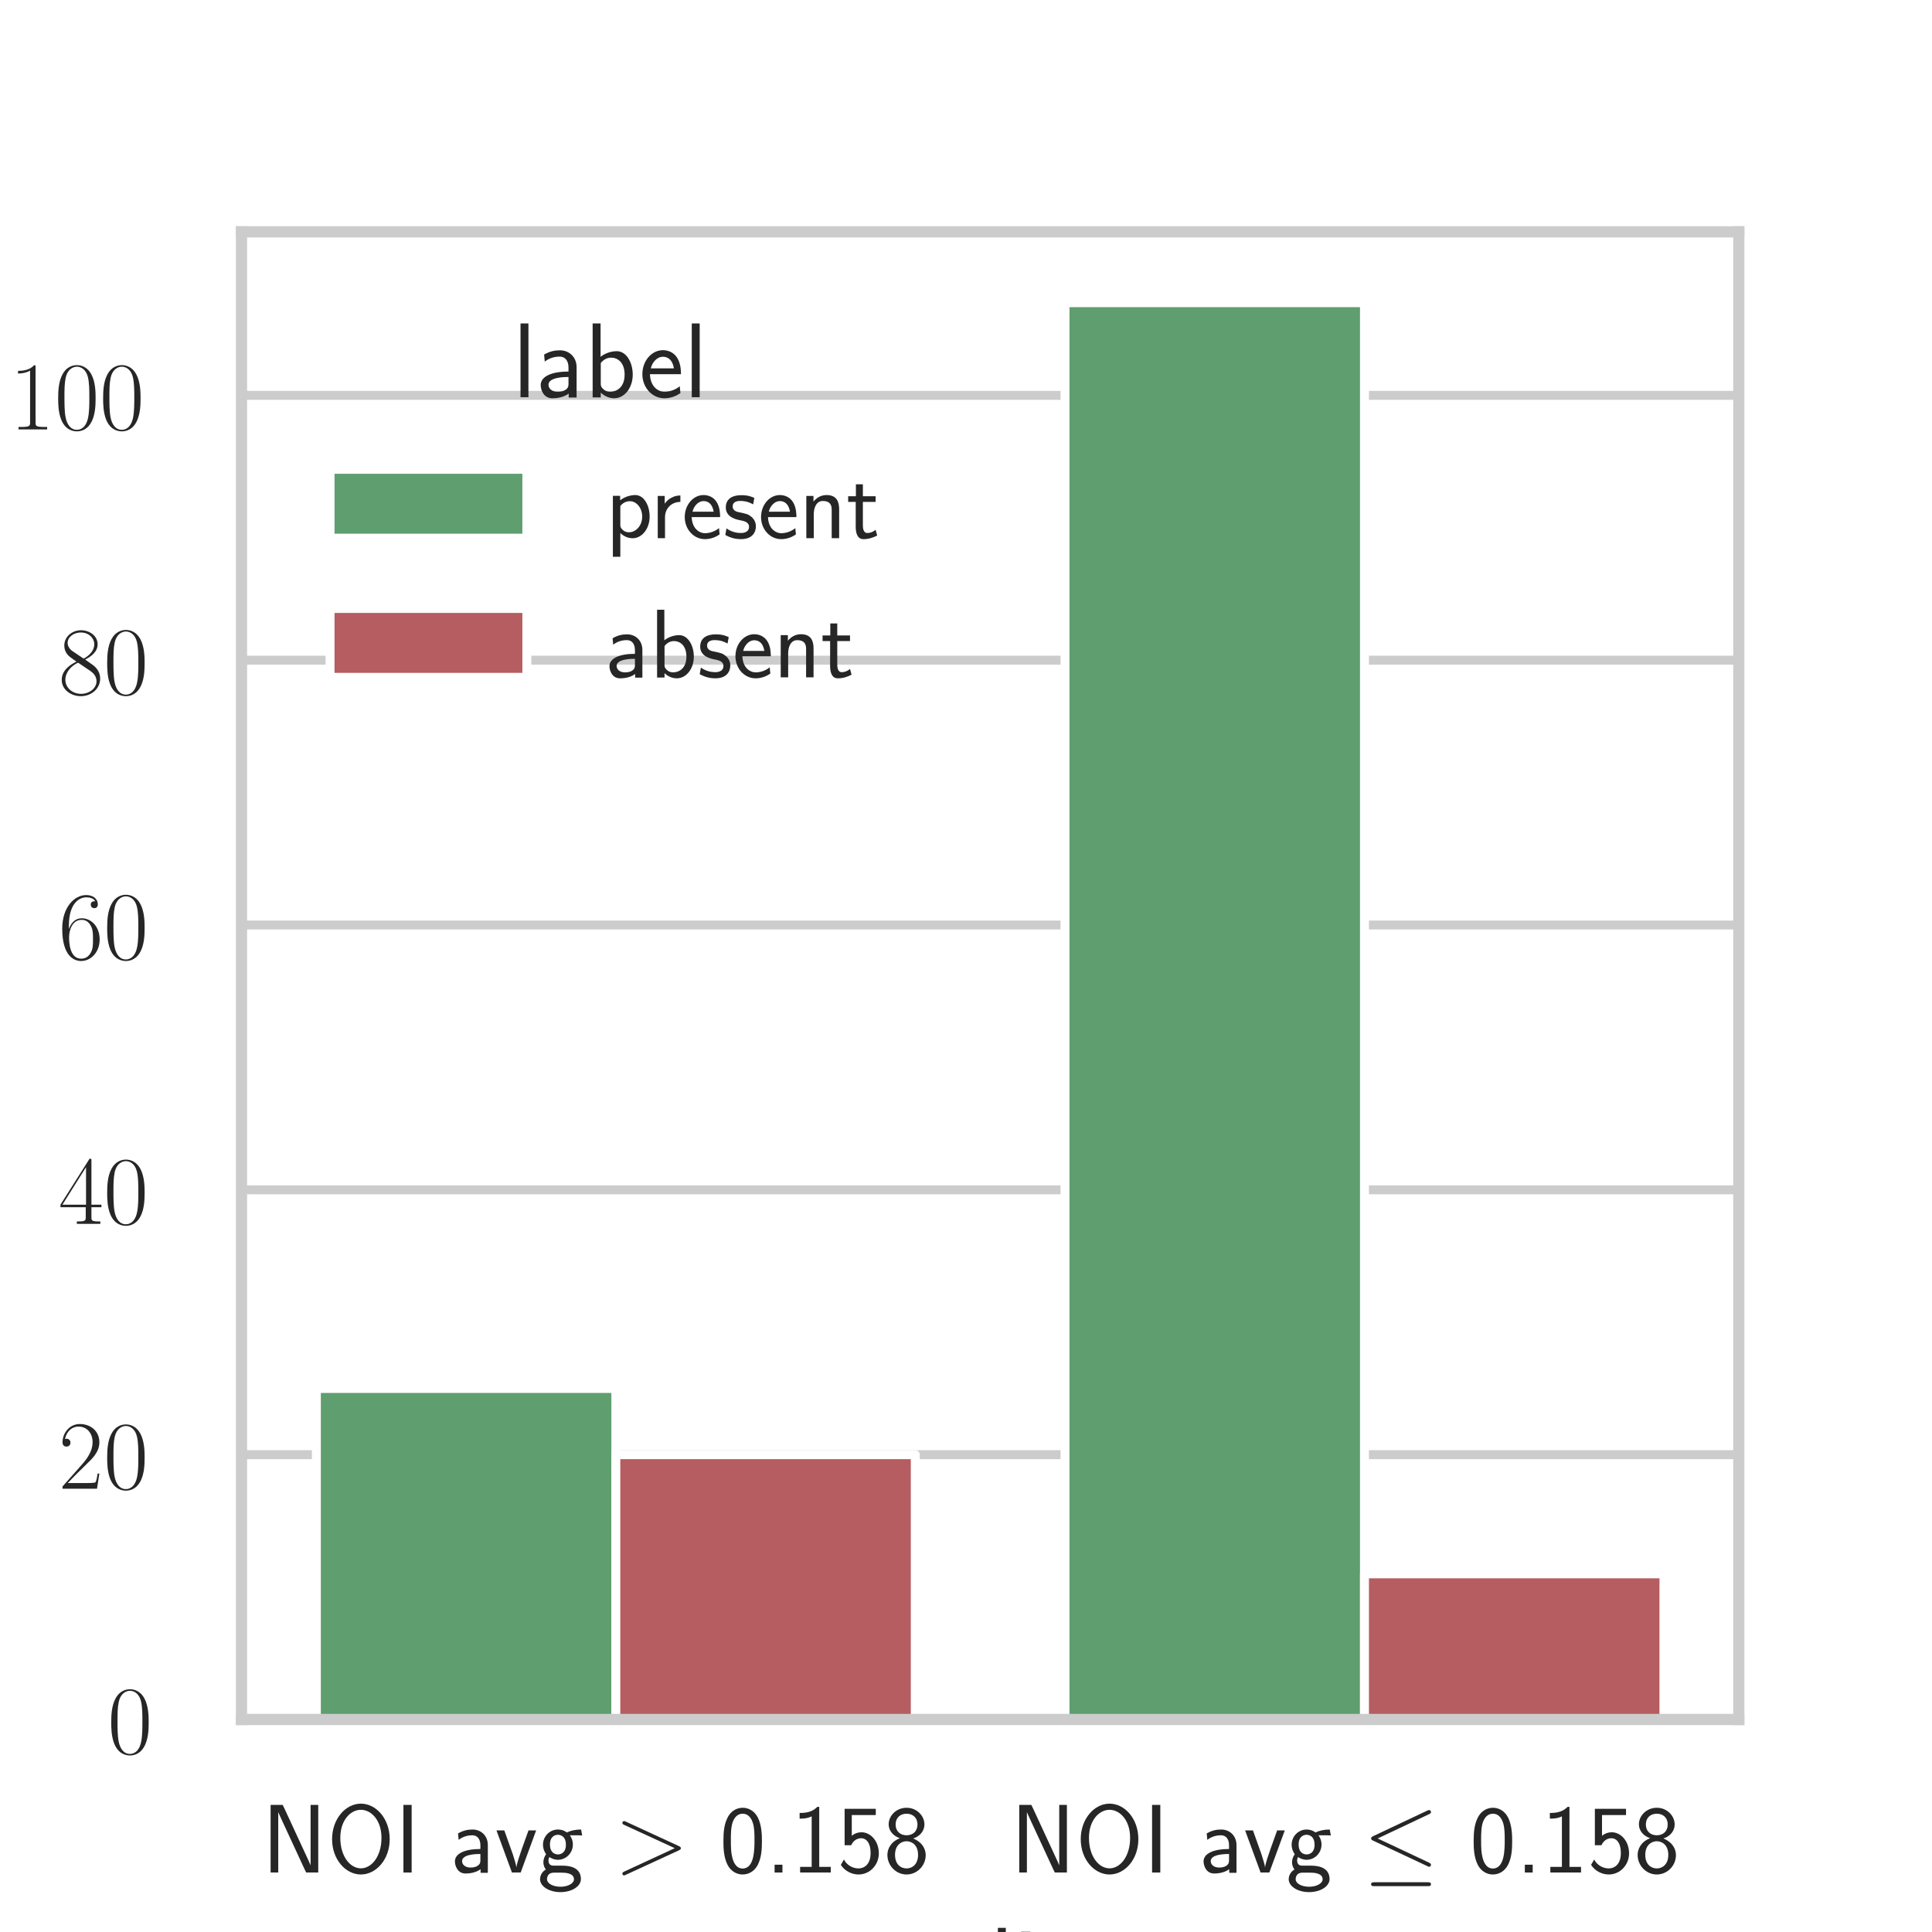 <?xml version="1.0" encoding="utf-8" standalone="no"?>
<!DOCTYPE svg PUBLIC "-//W3C//DTD SVG 1.1//EN"
  "http://www.w3.org/Graphics/SVG/1.1/DTD/svg11.dtd">
<!-- Created with matplotlib (https://matplotlib.org/) -->
<svg height="216pt" version="1.1" viewBox="0 0 216 216" width="216pt" xmlns="http://www.w3.org/2000/svg" xmlns:xlink="http://www.w3.org/1999/xlink">
 <defs>
  <style type="text/css">*{stroke-linecap:butt;stroke-linejoin:round;}</style>
 </defs>
 <g id="figure_1">
  <g id="patch_1">
   <path d="M 0 216 
L 216 216 
L 216 0 
L 0 0 
z
" style="fill:#ffffff;"/>
  </g>
  <g id="axes_1">
   <g id="patch_2">
    <path d="M 27 192.24 
L 194.4 192.24 
L 194.4 25.92 
L 27 25.92 
z
" style="fill:#ffffff;"/>
   </g>
   <g id="matplotlib.axis_1">
    <g id="xtick_1">
     <g id="text_1">
      <!-- NOI avg $&gt;$ 0.158 -->
      <g style="fill:#262626;" transform="translate(29.291 209.35)scale(0.11 -0.11)">
       <defs>
        <path d="M 22.906 65.312 
L 21.094 69 
L 8.797 69 
L 8.797 0 
L 16.594 0 
L 16.594 61.344 
L 16.703 61.438 
C 17.406 59.641 17.797 58.75 21.906 49.906 
L 43.297 3.688 
L 45.094 0 
L 57.406 0 
L 57.406 69 
L 49.594 69 
L 49.594 7.656 
L 49.5 7.547 
C 48.797 9.344 48.406 10.234 44.297 19.078 
z
" id="CMSS17-78"/>
        <path d="M 64 34.031 
C 64 54.734 50.297 70.266 34.594 70.266 
C 18.906 70.266 5.203 54.641 5.203 34.031 
C 5.203 13.234 19.094 -2 34.594 -2 
C 50.094 -2 64 13.234 64 34.031 
z
M 34.594 4.266 
C 23.594 4.266 13.594 16.516 13.594 35.328 
C 13.594 53.641 24.203 64 34.594 64 
C 45 64 55.594 53.641 55.594 35.328 
C 55.594 16.422 45.5 4.266 34.594 4.266 
z
" id="CMSS17-79"/>
        <path d="M 17.094 69 
L 8.703 69 
L 8.703 0 
L 17.094 0 
z
" id="CMSS17-73"/>
        <path d="M 37.594 27.984 
C 37.594 37.375 30.906 43.875 21.906 43.875 
C 17.5 43.875 12.703 43.078 7.203 39.891 
L 7.797 33.359 
C 10.297 35.125 14.594 38 21.797 38 
C 26.906 38 30 34.062 30 27.844 
L 30 24 
C 14 24 4 19.344 4 11.344 
C 4 7.203 6.5 -1 14.797 -1 
C 16.297 -1 24.406 -1 30.203 3.391 
L 30.203 -0.297 
L 37.594 -0.297 
z
M 30 12.75 
C 30 10.953 30 8.562 27 6.781 
C 24.406 5.078 21.094 5.078 19.703 5.078 
C 14.703 5.078 11.297 7.984 11.297 11.625 
C 11.297 18.922 26.906 18.922 30 18.922 
z
" id="CMSS17-97"/>
        <path d="M 41.797 43 
L 34 43 
L 27.297 24.312 
C 25.203 18.203 22.203 9.797 21.703 5.5 
L 21.594 5.5 
C 21.406 7.312 20.594 9.906 20.094 11.703 
C 19.5 13.906 18.703 16.5 18.094 18.312 
L 9.297 43 
L 1.297 43 
L 17.094 0 
L 26 0 
z
" id="CMSS17-118"/>
        <path d="M 44.5 43.875 
C 38.797 43.875 33.906 42.781 29.906 40.891 
C 26.594 43.391 23.203 43.875 20.906 43.875 
C 12.203 43.875 5.594 36.703 5.594 28.344 
C 5.594 22.938 8.594 18.859 8.797 18.672 
C 7 16.172 6 13.484 6 10.5 
C 6 7 7.406 4.516 8.5 3.125 
C 3.297 -0.047 2.594 -4.906 2.594 -6.797 
C 2.594 -14.031 11.703 -20 23.406 -20 
C 35.203 -20 44.297 -14.031 44.297 -6.688 
C 44.297 7 29 7 24.797 7 
L 16.703 7 
C 15.203 7 11.203 7 11.203 12.359 
C 11.203 14.391 12.094 15.688 12.203 15.781 
C 13.703 14.688 16.797 13 20.906 13 
C 29.203 13 36.094 19.969 36.094 28.547 
C 36.094 33.312 33.906 36.797 33 38 
L 33.297 38 
C 33.594 38 37.797 38 39.297 38 
C 42.5 38 42.797 37.953 45.594 37.797 
z
M 20.906 18.469 
C 17.5 18.469 12.703 20.547 12.703 28.484 
C 12.703 37.109 18.203 38.5 20.797 38.5 
C 24.203 38.5 29 36.422 29 28.484 
C 29 19.859 23.5 18.469 20.906 18.469 
z
M 24.703 -0.156 
C 27.094 -0.156 37.203 -0.156 37.203 -6.906 
C 37.203 -11.156 31 -14.516 23.5 -14.516 
C 15.906 -14.516 9.703 -11.25 9.703 -6.797 
C 9.703 -6.297 9.703 -0.156 16.594 -0.156 
z
" id="CMSS17-103"/>
        <path d="M 65.906 22.641 
C 67.797 23.547 67.906 24.141 67.906 24.844 
C 67.906 25.438 67.703 26.141 65.906 26.953 
L 11.797 51.906 
C 10.5 52.5 10.297 52.5 10.094 52.5 
C 8.906 52.5 8.203 51.5 8.203 50.703 
C 8.203 49.5 9 49.094 10.297 48.5 
L 61.703 24.844 
L 10.203 1.016 
C 8.203 0.094 8.203 -0.609 8.203 -1.203 
C 8.203 -2 8.906 -3 10.094 -3 
C 10.297 -3 10.406 -2.891 11.797 -2.297 
z
" id="CMMI12-62"/>
        <path d="M 43.094 31.938 
C 43.094 37.578 43 48.078 38.906 56.188 
C 34.797 64 28.203 66.078 23.5 66.078 
C 16.703 66.078 10.906 62.109 7.906 55.781 
C 4.703 49.156 3.797 42.328 3.797 31.938 
C 3.797 24.828 4.094 16.109 7.703 8.484 
C 11.797 0.078 18.703 -2 23.406 -2 
C 29.594 -2 35.594 1.266 39 8.094 
C 42.5 15.219 43.094 23.031 43.094 31.938 
z
M 23.406 4.078 
C 15.797 4.078 13.5 12.672 12.797 15.547 
C 11.594 20.469 11.406 25.219 11.406 33.031 
C 11.406 39.156 11.406 46.062 13.297 51.516 
C 15.594 57.828 19.594 60 23.406 60 
C 30.797 60 33.203 52.688 34 50.125 
C 35.5 44.891 35.5 38.766 35.5 33.031 
C 35.5 23.844 35.5 4.078 23.406 4.078 
z
" id="CMSS17-48"/>
        <path d="M 17 7.969 
L 9 7.969 
L 9 0 
L 17 0 
z
" id="CMSS17-46"/>
        <path d="M 28.406 67 
L 26.5 67 
C 21.094 61.562 14.797 60.781 8.406 60.781 
L 8.406 55 
C 11.297 55 16 55 20.703 57.297 
L 20.703 5.766 
L 8.906 5.766 
L 8.906 0 
L 40.203 0 
L 40.203 5.766 
L 28.406 5.766 
z
" id="CMSS17-49"/>
        <path d="M 14.594 58.625 
L 39.094 58.625 
L 39.094 65 
L 7.297 65 
L 7.297 27.828 
L 14 27.828 
C 15.797 31.969 19.5 35 24.297 35 
C 28.797 35 33.797 31.078 33.797 19.781 
C 33.797 7.703 26.703 4.172 21.5 4.172 
C 15.094 4.172 9.203 8 6.594 13.297 
L 3.406 7.797 
C 8 0.766 15.5 -2 21.5 -2 
C 33.094 -2 42.203 7.766 42.203 19.578 
C 42.203 31.719 34.094 41.078 24.406 41.078 
C 20.906 41.078 17.5 39.891 14.594 37.484 
z
" id="CMSS17-53"/>
        <path d="M 30.203 34.719 
C 37.797 37.188 41.703 43.125 41.703 48.969 
C 41.703 58.156 33.703 66.078 23.5 66.078 
C 12.906 66.078 5.203 57.938 5.203 49.125 
C 5.203 43.438 9 37.547 16.703 35.016 
C 6.906 31.203 3.906 23.625 3.906 17.953 
C 3.906 6.969 12.797 -2 23.406 -2 
C 34.406 -2 43 7.109 43 17.781 
C 43 24.328 39.094 31.25 30.203 34.719 
z
M 23.5 38 
C 16.797 38 12.297 42.375 12.297 49 
C 12.297 55.719 16.797 60 23.5 60 
C 29.703 60 34.594 56.109 34.594 49 
C 34.594 41.984 29.797 38 23.5 38 
z
M 23.5 4.172 
C 17.797 4.172 11.703 8.078 11.703 18.062 
C 11.703 28.328 18.5 31.922 23.406 31.922 
C 28.797 31.922 35.203 28.125 35.203 18.062 
C 35.203 7.672 28.594 4.172 23.5 4.172 
z
" id="CMSS17-56"/>
       </defs>
       <use transform="scale(0.996)" xlink:href="#CMSS17-78"/>
       <use transform="translate(66.062 0)scale(0.996)" xlink:href="#CMSS17-79"/>
       <use transform="translate(135.086 0)scale(0.996)" xlink:href="#CMSS17-73"/>
       <use transform="translate(192.099 0)scale(0.996)" xlink:href="#CMSS17-97"/>
       <use transform="translate(237.021 0)scale(0.996)" xlink:href="#CMSS17-118"/>
       <use transform="translate(280.021 0)scale(0.996)" xlink:href="#CMSS17-103"/>
       <use transform="translate(358.094 0)scale(0.996)" xlink:href="#CMMI12-62"/>
       <use transform="translate(465.195 0)scale(0.996)" xlink:href="#CMSS17-48"/>
       <use transform="translate(512.038 0)scale(0.996)" xlink:href="#CMSS17-46"/>
       <use transform="translate(538.063 0)scale(0.996)" xlink:href="#CMSS17-49"/>
       <use transform="translate(584.906 0)scale(0.996)" xlink:href="#CMSS17-53"/>
       <use transform="translate(631.75 0)scale(0.996)" xlink:href="#CMSS17-56"/>
      </g>
     </g>
    </g>
    <g id="xtick_2">
     <g id="text_2">
      <!-- NOI avg $\leq$ 0.158 -->
      <g style="fill:#262626;" transform="translate(112.991 209.35)scale(0.11 -0.11)">
       <defs>
        <path d="M 67.5 59.562 
C 68.594 60.062 69.406 60.562 69.406 61.75 
C 69.406 62.859 68.594 63.75 67.406 63.75 
C 66.906 63.75 66 63.359 65.594 63.156 
L 10.297 37.062 
C 8.594 36.25 8.297 35.562 8.297 34.75 
C 8.297 33.859 8.906 33.156 10.297 32.562 
L 65.594 6.562 
C 66.906 5.859 67.094 5.859 67.406 5.859 
C 68.5 5.859 69.406 6.75 69.406 7.859 
C 69.406 8.75 69 9.359 67.297 10.156 
L 15 34.75 
z
M 65.906 -13.922 
C 67.594 -13.922 69.406 -13.922 69.406 -11.922 
C 69.406 -9.922 67.297 -9.922 65.797 -9.922 
L 11.906 -9.922 
C 10.406 -9.922 8.297 -9.922 8.297 -11.922 
C 8.297 -13.922 10.094 -13.922 11.797 -13.922 
z
" id="CMSY10-20"/>
       </defs>
       <use transform="scale(0.996)" xlink:href="#CMSS17-78"/>
       <use transform="translate(66.062 0)scale(0.996)" xlink:href="#CMSS17-79"/>
       <use transform="translate(135.086 0)scale(0.996)" xlink:href="#CMSS17-73"/>
       <use transform="translate(192.099 0)scale(0.996)" xlink:href="#CMSS17-97"/>
       <use transform="translate(237.021 0)scale(0.996)" xlink:href="#CMSS17-118"/>
       <use transform="translate(280.021 0)scale(0.996)" xlink:href="#CMSS17-103"/>
       <use transform="translate(358.094 0)scale(0.996)" xlink:href="#CMSY10-20"/>
       <use transform="translate(466.81 0)scale(0.996)" xlink:href="#CMSS17-48"/>
       <use transform="translate(513.654 0)scale(0.996)" xlink:href="#CMSS17-46"/>
       <use transform="translate(539.678 0)scale(0.996)" xlink:href="#CMSS17-49"/>
       <use transform="translate(586.522 0)scale(0.996)" xlink:href="#CMSS17-53"/>
       <use transform="translate(633.365 0)scale(0.996)" xlink:href="#CMSS17-56"/>
      </g>
     </g>
    </g>
    <g id="text_3">
     <!-- split -->
     <g style="fill:#262626;" transform="translate(100.587 223.783)scale(0.12 -0.12)">
      <defs>
       <path d="M 32.203 41.047 
C 26.297 43.859 21.703 43.859 18.703 43.859 
C 11.594 43.859 3.094 41.375 3.094 31.297 
C 3.094 21.234 14.094 19.031 17.094 18.422 
C 21.703 17.531 26.797 16.531 26.797 11.562 
C 26.797 5.266 19.594 5.266 18.297 5.266 
C 14.297 5.266 8.797 6.359 3.797 9.969 
L 2.594 3.281 
C 8.297 0 13.797 -1 18.406 -1 
C 30.703 -1 33.797 6.5 33.797 12.203 
C 33.797 17.094 31 20.391 29.094 21.891 
C 25.797 24.5 24.594 24.797 16.406 26.5 
C 15 26.703 10.094 27.797 10.094 32.281 
C 10.094 38 16.406 38 17.797 38 
C 24.297 38 28.297 35.984 31 34.5 
z
" id="CMSS17-115"/>
       <path d="M 15.094 5.203 
C 18.406 2.016 22.906 -0.078 27.703 -0.078 
C 37 -0.078 45 9.422 45 22.062 
C 45 33.734 39 44 30.406 44 
C 25.406 44 19.406 42.219 14.906 38.625 
L 14.906 43.203 
L 7.5 43.203 
L 7.5 -19 
L 15.094 -19 
z
M 15.094 32.812 
C 15.906 34 19.297 37.734 24.797 37.734 
C 31.797 37.734 37.406 30.625 37.406 22.062 
C 37.406 12.297 30.594 6 23.906 6 
C 21.906 6 19.797 6.484 17.797 8.172 
C 15.094 10.531 15.094 12 15.094 13.391 
z
" id="CMSS17-112"/>
       <path d="M 14.797 69 
L 7.406 69 
L 7.406 0 
L 14.797 0 
z
" id="CMSS17-108"/>
       <path d="M 15.297 65.359 
L 6.906 65.359 
L 6.906 57 
L 15.297 57 
z
M 14.797 42.797 
L 7.406 42.797 
L 7.406 0 
L 14.797 0 
z
" id="CMSS17-105"/>
       <path d="M 16.703 37 
L 29.703 37 
L 29.703 42.766 
L 16.703 42.766 
L 16.703 55 
L 9.594 55 
L 9.594 42.766 
L 1.703 42.766 
L 1.703 37 
L 9.406 37 
L 9.406 11.703 
C 9.406 6 10.703 -1 17.297 -1 
C 22.297 -1 26.906 0.391 31.297 2.688 
L 29.703 8.562 
C 27.297 6.469 24.406 5.266 21.297 5.266 
C 16.906 5.266 16.703 10.875 16.703 13.375 
z
" id="CMSS17-116"/>
      </defs>
      <use transform="scale(0.996)" xlink:href="#CMSS17-115"/>
      <use transform="translate(35.914 0)scale(0.996)" xlink:href="#CMSS17-112"/>
      <use transform="translate(84.118 0)scale(0.996)" xlink:href="#CMSS17-108"/>
      <use transform="translate(106.299 0)scale(0.996)" xlink:href="#CMSS17-105"/>
      <use transform="translate(128.48 0)scale(0.996)" xlink:href="#CMSS17-116"/>
     </g>
    </g>
   </g>
   <g id="matplotlib.axis_2">
    <g id="ytick_1">
     <g id="line2d_1">
      <path clip-path="url(#pf893b5a196)" d="M 27 192.24 
L 194.4 192.24 
" style="fill:none;stroke:#cccccc;stroke-linecap:round;"/>
     </g>
     <g id="text_4">
      <!-- $\mathdefault{0}$ -->
      <g style="fill:#262626;" transform="translate(12.021 196.045)scale(0.11 -0.11)">
       <defs>
        <path d="M 42 31.641 
C 42 37.75 41.906 48.125 37.703 56.109 
C 34 63.109 28.094 65.594 22.906 65.594 
C 18.094 65.594 12 63.406 8.203 56.203 
C 4.203 48.719 3.797 39.438 3.797 31.641 
C 3.797 25.953 3.906 17.281 7 9.672 
C 11.297 -0.609 19 -2 22.906 -2 
C 27.5 -2 34.5 -0.109 38.594 9.375 
C 41.594 16.281 42 24.359 42 31.641 
z
M 22.906 -0.406 
C 16.5 -0.406 12.703 5.078 11.297 12.688 
C 10.203 18.562 10.203 27.156 10.203 32.75 
C 10.203 40.438 10.203 46.828 11.5 52.922 
C 13.406 61.391 19 64 22.906 64 
C 27 64 32.297 61.297 34.203 53.125 
C 35.5 47.438 35.594 40.734 35.594 32.75 
C 35.594 26.25 35.594 18.266 34.406 12.375 
C 32.297 1.484 26.406 -0.406 22.906 -0.406 
z
" id="CMR17-48"/>
       </defs>
       <use transform="scale(0.996)" xlink:href="#CMR17-48"/>
      </g>
     </g>
    </g>
    <g id="ytick_2">
     <g id="line2d_2">
      <path clip-path="url(#pf893b5a196)" d="M 27 162.633 
L 194.4 162.633 
" style="fill:none;stroke:#cccccc;stroke-linecap:round;"/>
     </g>
     <g id="text_5">
      <!-- $\mathdefault{20}$ -->
      <g style="fill:#262626;" transform="translate(6.541 166.438)scale(0.11 -0.11)">
       <defs>
        <path d="M 41.703 15.453 
L 39.906 15.453 
C 38.906 8.375 38.094 7.172 37.703 6.562 
C 37.203 5.766 30 5.766 28.594 5.766 
L 9.406 5.766 
C 13 9.672 20 16.75 28.5 24.953 
C 34.594 30.734 41.703 37.531 41.703 47.422 
C 41.703 59.219 32.297 66 21.797 66 
C 10.797 66 4.094 56.312 4.094 47.344 
C 4.094 43.438 7 42.938 8.203 42.938 
C 9.203 42.938 12.203 43.547 12.203 47.031 
C 12.203 50.109 9.594 51 8.203 51 
C 7.594 51 7 50.906 6.594 50.703 
C 8.5 59.219 14.297 63.406 20.406 63.406 
C 29.094 63.406 34.797 56.516 34.797 47.422 
C 34.797 38.734 29.703 31.25 24 24.75 
L 4.094 2.281 
L 4.094 0 
L 39.297 0 
z
" id="CMR17-50"/>
       </defs>
       <use transform="scale(0.996)" xlink:href="#CMR17-50"/>
       <use transform="translate(45.69 0)scale(0.996)" xlink:href="#CMR17-48"/>
      </g>
     </g>
    </g>
    <g id="ytick_3">
     <g id="line2d_3">
      <path clip-path="url(#pf893b5a196)" d="M 27 133.025 
L 194.4 133.025 
" style="fill:none;stroke:#cccccc;stroke-linecap:round;"/>
     </g>
     <g id="text_6">
      <!-- $\mathdefault{40}$ -->
      <g style="fill:#262626;" transform="translate(6.541 136.83)scale(0.11 -0.11)">
       <defs>
        <path d="M 33.594 64.406 
C 33.594 66.5 33.5 66.5 31.703 66.5 
L 2 19.594 
L 2 17 
L 27.797 17 
L 27.797 7.141 
C 27.797 3.5 27.594 2.5 20.594 2.5 
L 18.703 2.5 
L 18.703 0 
C 21.906 0 27.297 0 30.703 0 
C 34.094 0 39.5 0 42.703 0 
L 42.703 2.5 
L 40.797 2.5 
C 33.797 2.5 33.594 3.5 33.594 7.141 
L 33.594 17 
L 43.797 17 
L 43.797 19.594 
L 33.594 19.594 
z
M 28.094 57.859 
L 28.094 19.594 
L 4 19.594 
z
" id="CMR17-52"/>
       </defs>
       <use transform="scale(0.996)" xlink:href="#CMR17-52"/>
       <use transform="translate(45.69 0)scale(0.996)" xlink:href="#CMR17-48"/>
      </g>
     </g>
    </g>
    <g id="ytick_4">
     <g id="line2d_4">
      <path clip-path="url(#pf893b5a196)" d="M 27 103.418 
L 194.4 103.418 
" style="fill:none;stroke:#cccccc;stroke-linecap:round;"/>
     </g>
     <g id="text_7">
      <!-- $\mathdefault{60}$ -->
      <g style="fill:#262626;" transform="translate(6.541 107.223)scale(0.11 -0.11)">
       <defs>
        <path d="M 10.594 34 
C 10.594 57.656 21.797 63 28.297 63 
C 30.406 63 35.5 62.641 37.5 59 
C 35.906 59 32.906 59 32.906 55.516 
C 32.906 52.828 35.094 51.922 36.5 51.922 
C 37.406 51.922 40.094 52.312 40.094 55.625 
C 40.094 61.781 35.094 65.297 28.203 65.297 
C 16.297 65.297 3.797 52.969 3.797 31 
C 3.797 3.953 15.094 -2 23.094 -2 
C 32.797 -2 42 6.672 42 20.047 
C 42 32.516 33.906 41.594 23.703 41.594 
C 17.594 41.594 13.094 37.609 10.594 30.625 
z
M 23.094 0.391 
C 10.797 0.391 10.797 18.75 10.797 22.438 
C 10.797 29.625 14.203 40 23.5 40 
C 25.203 40 30.094 40 33.406 33.125 
C 35.203 29.219 35.203 25.141 35.203 20.141 
C 35.203 14.75 35.203 10.781 33.094 6.781 
C 30.906 2.672 27.703 0.391 23.094 0.391 
z
" id="CMR17-54"/>
       </defs>
       <use transform="scale(0.996)" xlink:href="#CMR17-54"/>
       <use transform="translate(45.69 0)scale(0.996)" xlink:href="#CMR17-48"/>
      </g>
     </g>
    </g>
    <g id="ytick_5">
     <g id="line2d_5">
      <path clip-path="url(#pf893b5a196)" d="M 27 73.81 
L 194.4 73.81 
" style="fill:none;stroke:#cccccc;stroke-linecap:round;"/>
     </g>
     <g id="text_8">
      <!-- $\mathdefault{80}$ -->
      <g style="fill:#262626;" transform="translate(6.541 77.615)scale(0.11 -0.11)">
       <defs>
        <path d="M 27.203 35.375 
C 33.5 38.547 39.906 43.328 39.906 50.984 
C 39.906 60.016 31.094 65.297 23 65.297 
C 13.906 65.297 5.906 58.734 5.906 49.688 
C 5.906 47.203 6.5 42.922 10.406 39.141 
C 11.406 38.156 15.594 35.172 18.297 33.281 
C 13.797 30.984 3.297 25.531 3.297 14.594 
C 3.297 4.359 13.094 -2 22.797 -2 
C 33.5 -2 42.5 5.656 42.5 15.781 
C 42.5 24.844 36.406 29.016 32.406 31.703 
z
M 14.094 44.094 
C 13.297 44.594 9.297 47.672 9.297 52.359 
C 9.297 58.422 15.594 63 22.797 63 
C 30.703 63 36.5 57.438 36.5 50.969 
C 36.5 41.703 26.094 36.422 25.594 36.422 
C 25.5 36.422 25.406 36.422 24.594 37.031 
z
M 32.5 23.734 
C 34 22.641 38.797 19.375 38.797 13.297 
C 38.797 5.953 31.406 0.391 23 0.391 
C 13.906 0.391 7 6.844 7 14.688 
C 7 22.547 13.094 29.094 20 32.188 
z
" id="CMR17-56"/>
       </defs>
       <use transform="scale(0.996)" xlink:href="#CMR17-56"/>
       <use transform="translate(45.69 0)scale(0.996)" xlink:href="#CMR17-48"/>
      </g>
     </g>
    </g>
    <g id="ytick_6">
     <g id="line2d_6">
      <path clip-path="url(#pf893b5a196)" d="M 27 44.203 
L 194.4 44.203 
" style="fill:none;stroke:#cccccc;stroke-linecap:round;"/>
     </g>
     <g id="text_9">
      <!-- $\mathdefault{100}$ -->
      <g style="fill:#262626;" transform="translate(1.062 48.008)scale(0.11 -0.11)">
       <defs>
        <path d="M 26.594 63.406 
C 26.594 65.5 26.5 65.5 25.094 65.5 
C 21.203 61.188 15.297 59.797 9.703 59.797 
C 9.406 59.797 8.906 59.797 8.797 59.5 
C 8.703 59.297 8.703 59.094 8.703 57 
C 11.797 57 17 57.594 21 59.984 
L 21 7.203 
C 21 3.688 20.797 2.5 12.203 2.5 
L 9.203 2.5 
L 9.203 0 
C 14 0 19 0 23.797 0 
C 28.594 0 33.594 0 38.406 0 
L 38.406 2.5 
L 35.406 2.5 
C 26.797 2.5 26.594 3.594 26.594 7.156 
z
" id="CMR17-49"/>
       </defs>
       <use transform="scale(0.996)" xlink:href="#CMR17-49"/>
       <use transform="translate(45.69 0)scale(0.996)" xlink:href="#CMR17-48"/>
       <use transform="translate(91.381 0)scale(0.996)" xlink:href="#CMR17-48"/>
      </g>
     </g>
    </g>
    <g id="text_10">
     <!-- value -->
     <g style="fill:#262626;" transform="translate(-5.263 121.54)rotate(-90)scale(0.12 -0.12)">
      <defs>
       <path d="M 40.906 42.797 
L 33.297 42.797 
L 33.297 15.188 
C 33.297 7.781 27.906 4.781 22.203 4.781 
C 15.594 4.781 15 6.984 15 11.078 
L 15 42.797 
L 7.406 42.797 
L 7.406 10.594 
C 7.406 2.797 10.094 -1 17 -1 
C 20.406 -1 28.094 -0.203 33.5 4.781 
L 33.5 0 
L 40.906 0 
z
" id="CMSS17-117"/>
       <path d="M 39.094 21.516 
C 39.094 24.844 38.906 31.297 35.703 36.641 
C 32.203 42.391 26.5 44 22.203 44 
C 11.797 44 3 34.188 3 21.484 
C 3 9.094 12.094 -1 23.594 -1 
C 28.094 -1 33.594 0.297 38.594 3.875 
C 38.594 4.281 38.406 6.469 38.297 6.562 
C 38.297 6.766 38 9.844 38 10.25 
C 33.203 6.359 27.703 5.078 23.703 5.078 
C 17.297 5.078 10.406 10.422 10.094 21.516 
z
M 10.906 27 
C 12.203 32.562 16.594 37.828 22.203 37.828 
C 23.703 37.828 30.703 37.828 32.5 27 
z
" id="CMSS17-101"/>
      </defs>
      <use transform="scale(0.996)" xlink:href="#CMSS17-118"/>
      <use transform="translate(43 0)scale(0.996)" xlink:href="#CMSS17-97"/>
      <use transform="translate(87.922 0)scale(0.996)" xlink:href="#CMSS17-108"/>
      <use transform="translate(110.103 0)scale(0.996)" xlink:href="#CMSS17-117"/>
      <use transform="translate(158.308 0)scale(0.996)" xlink:href="#CMSS17-101"/>
     </g>
    </g>
   </g>
   <g id="patch_3">
    <path clip-path="url(#pf893b5a196)" d="M 35.37 192.24 
L 68.85 192.24 
L 68.85 155.231 
L 35.37 155.231 
z
" style="fill:#5f9e6e;stroke:#ffffff;stroke-linejoin:miter;"/>
   </g>
   <g id="patch_4">
    <path clip-path="url(#pf893b5a196)" d="M 119.07 192.24 
L 152.55 192.24 
L 152.55 33.84 
L 119.07 33.84 
z
" style="fill:#5f9e6e;stroke:#ffffff;stroke-linejoin:miter;"/>
   </g>
   <g id="patch_5">
    <path clip-path="url(#pf893b5a196)" d="M 68.85 192.24 
L 102.33 192.24 
L 102.33 162.633 
L 68.85 162.633 
z
" style="fill:#b55d60;stroke:#ffffff;stroke-linejoin:miter;"/>
   </g>
   <g id="patch_6">
    <path clip-path="url(#pf893b5a196)" d="M 152.55 192.24 
L 186.03 192.24 
L 186.03 175.956 
L 152.55 175.956 
z
" style="fill:#b55d60;stroke:#ffffff;stroke-linejoin:miter;"/>
   </g>
   <g id="line2d_7">
    <path clip-path="url(#pf893b5a196)" d="M 0 0 
" style="fill:none;stroke:#424242;stroke-linecap:round;stroke-width:2.7;"/>
   </g>
   <g id="line2d_8">
    <path clip-path="url(#pf893b5a196)" d="M 0 0 
" style="fill:none;stroke:#424242;stroke-linecap:round;stroke-width:2.7;"/>
   </g>
   <g id="line2d_9">
    <path clip-path="url(#pf893b5a196)" d="M 0 0 
" style="fill:none;stroke:#424242;stroke-linecap:round;stroke-width:2.7;"/>
   </g>
   <g id="line2d_10">
    <path clip-path="url(#pf893b5a196)" d="M 0 0 
" style="fill:none;stroke:#424242;stroke-linecap:round;stroke-width:2.7;"/>
   </g>
   <g id="patch_7">
    <path d="M 27 192.24 
L 27 25.92 
" style="fill:none;stroke:#cccccc;stroke-linecap:square;stroke-linejoin:miter;stroke-width:1.25;"/>
   </g>
   <g id="patch_8">
    <path d="M 194.4 192.24 
L 194.4 25.92 
" style="fill:none;stroke:#cccccc;stroke-linecap:square;stroke-linejoin:miter;stroke-width:1.25;"/>
   </g>
   <g id="patch_9">
    <path d="M 27 192.24 
L 194.4 192.24 
" style="fill:none;stroke:#cccccc;stroke-linecap:square;stroke-linejoin:miter;stroke-width:1.25;"/>
   </g>
   <g id="patch_10">
    <path d="M 27 25.92 
L 194.4 25.92 
" style="fill:none;stroke:#cccccc;stroke-linecap:square;stroke-linejoin:miter;stroke-width:1.25;"/>
   </g>
   <g id="legend_1">
    <g id="text_11">
     <!-- label -->
     <g style="fill:#262626;" transform="translate(57.31 44.409)scale(0.12 -0.12)">
      <defs>
       <path d="M 14.906 69 
L 7.5 69 
L 7.5 -0.203 
L 15.094 -0.203 
L 15.094 4.281 
C 18.906 0.594 23.5 -1 27.594 -1 
C 37.203 -1 45 8.578 45 21.125 
C 45 32.594 39 43.062 30.094 43.062 
C 23.797 43.062 18.203 40.484 14.906 37.797 
z
M 15.094 31.969 
C 17.297 34.719 20.406 37 24.797 37 
C 30.703 37 37.406 32.766 37.406 21.125 
C 37.406 8.719 29.406 5.078 23.906 5.078 
C 21.906 5.078 19.797 5.562 17.797 7.25 
C 15.094 9.609 15.094 11.078 15.094 12.453 
z
" id="CMSS17-98"/>
      </defs>
      <use transform="scale(0.996)" xlink:href="#CMSS17-108"/>
      <use transform="translate(22.181 0)scale(0.996)" xlink:href="#CMSS17-97"/>
      <use transform="translate(67.103 0)scale(0.996)" xlink:href="#CMSS17-98"/>
      <use transform="translate(117.91 0)scale(0.996)" xlink:href="#CMSS17-101"/>
      <use transform="translate(159.549 0)scale(0.996)" xlink:href="#CMSS17-108"/>
     </g>
    </g>
    <g id="patch_11">
     <path d="M 36.9 60.168 
L 58.9 60.168 
L 58.9 52.468 
L 36.9 52.468 
z
" style="fill:#5f9e6e;stroke:#ffffff;stroke-linejoin:miter;"/>
    </g>
    <g id="text_12">
     <!-- present -->
     <g style="fill:#262626;" transform="translate(67.7 60.168)scale(0.11 -0.11)">
      <defs>
       <path d="M 14.906 21.297 
C 14.906 30.703 21.797 37 30.594 37 
L 30.594 43.578 
C 24.203 43.578 18.203 40.391 14.594 35.203 
L 14.594 43.094 
L 7.5 43.094 
L 7.5 0 
L 14.906 0 
z
" id="CMSS17-114"/>
       <path d="M 40.906 29.328 
C 40.906 35.672 39.406 44 28.094 44 
C 21.703 44 17.5 40.719 14.703 37.328 
L 14.703 43.094 
L 7.406 43.094 
L 7.406 0 
L 15 0 
L 15 24.359 
C 15 30.688 17.406 37.938 24.203 37.938 
C 33 37.938 33.297 32 33.297 28.578 
L 33.297 0 
L 40.906 0 
z
" id="CMSS17-110"/>
      </defs>
      <use transform="scale(0.996)" xlink:href="#CMSS17-112"/>
      <use transform="translate(45.602 0)scale(0.996)" xlink:href="#CMSS17-114"/>
      <use transform="translate(77.512 0)scale(0.996)" xlink:href="#CMSS17-101"/>
      <use transform="translate(119.151 0)scale(0.996)" xlink:href="#CMSS17-115"/>
      <use transform="translate(155.065 0)scale(0.996)" xlink:href="#CMSS17-101"/>
      <use transform="translate(196.703 0)scale(0.996)" xlink:href="#CMSS17-110"/>
      <use transform="translate(244.908 0)scale(0.996)" xlink:href="#CMSS17-116"/>
     </g>
    </g>
    <g id="patch_12">
     <path d="M 36.9 75.728 
L 58.9 75.728 
L 58.9 68.028 
L 36.9 68.028 
z
" style="fill:#b55d60;stroke:#ffffff;stroke-linejoin:miter;"/>
    </g>
    <g id="text_13">
     <!-- absent -->
     <g style="fill:#262626;" transform="translate(67.7 75.728)scale(0.11 -0.11)">
      <use transform="scale(0.996)" xlink:href="#CMSS17-97"/>
      <use transform="translate(44.922 0)scale(0.996)" xlink:href="#CMSS17-98"/>
      <use transform="translate(93.127 0)scale(0.996)" xlink:href="#CMSS17-115"/>
      <use transform="translate(129.04 0)scale(0.996)" xlink:href="#CMSS17-101"/>
      <use transform="translate(170.679 0)scale(0.996)" xlink:href="#CMSS17-110"/>
      <use transform="translate(218.884 0)scale(0.996)" xlink:href="#CMSS17-116"/>
     </g>
    </g>
   </g>
  </g>
 </g>
 <defs>
  <clipPath id="pf893b5a196">
   <rect height="166.32" width="167.4" x="27" y="25.92"/>
  </clipPath>
 </defs>
</svg>
